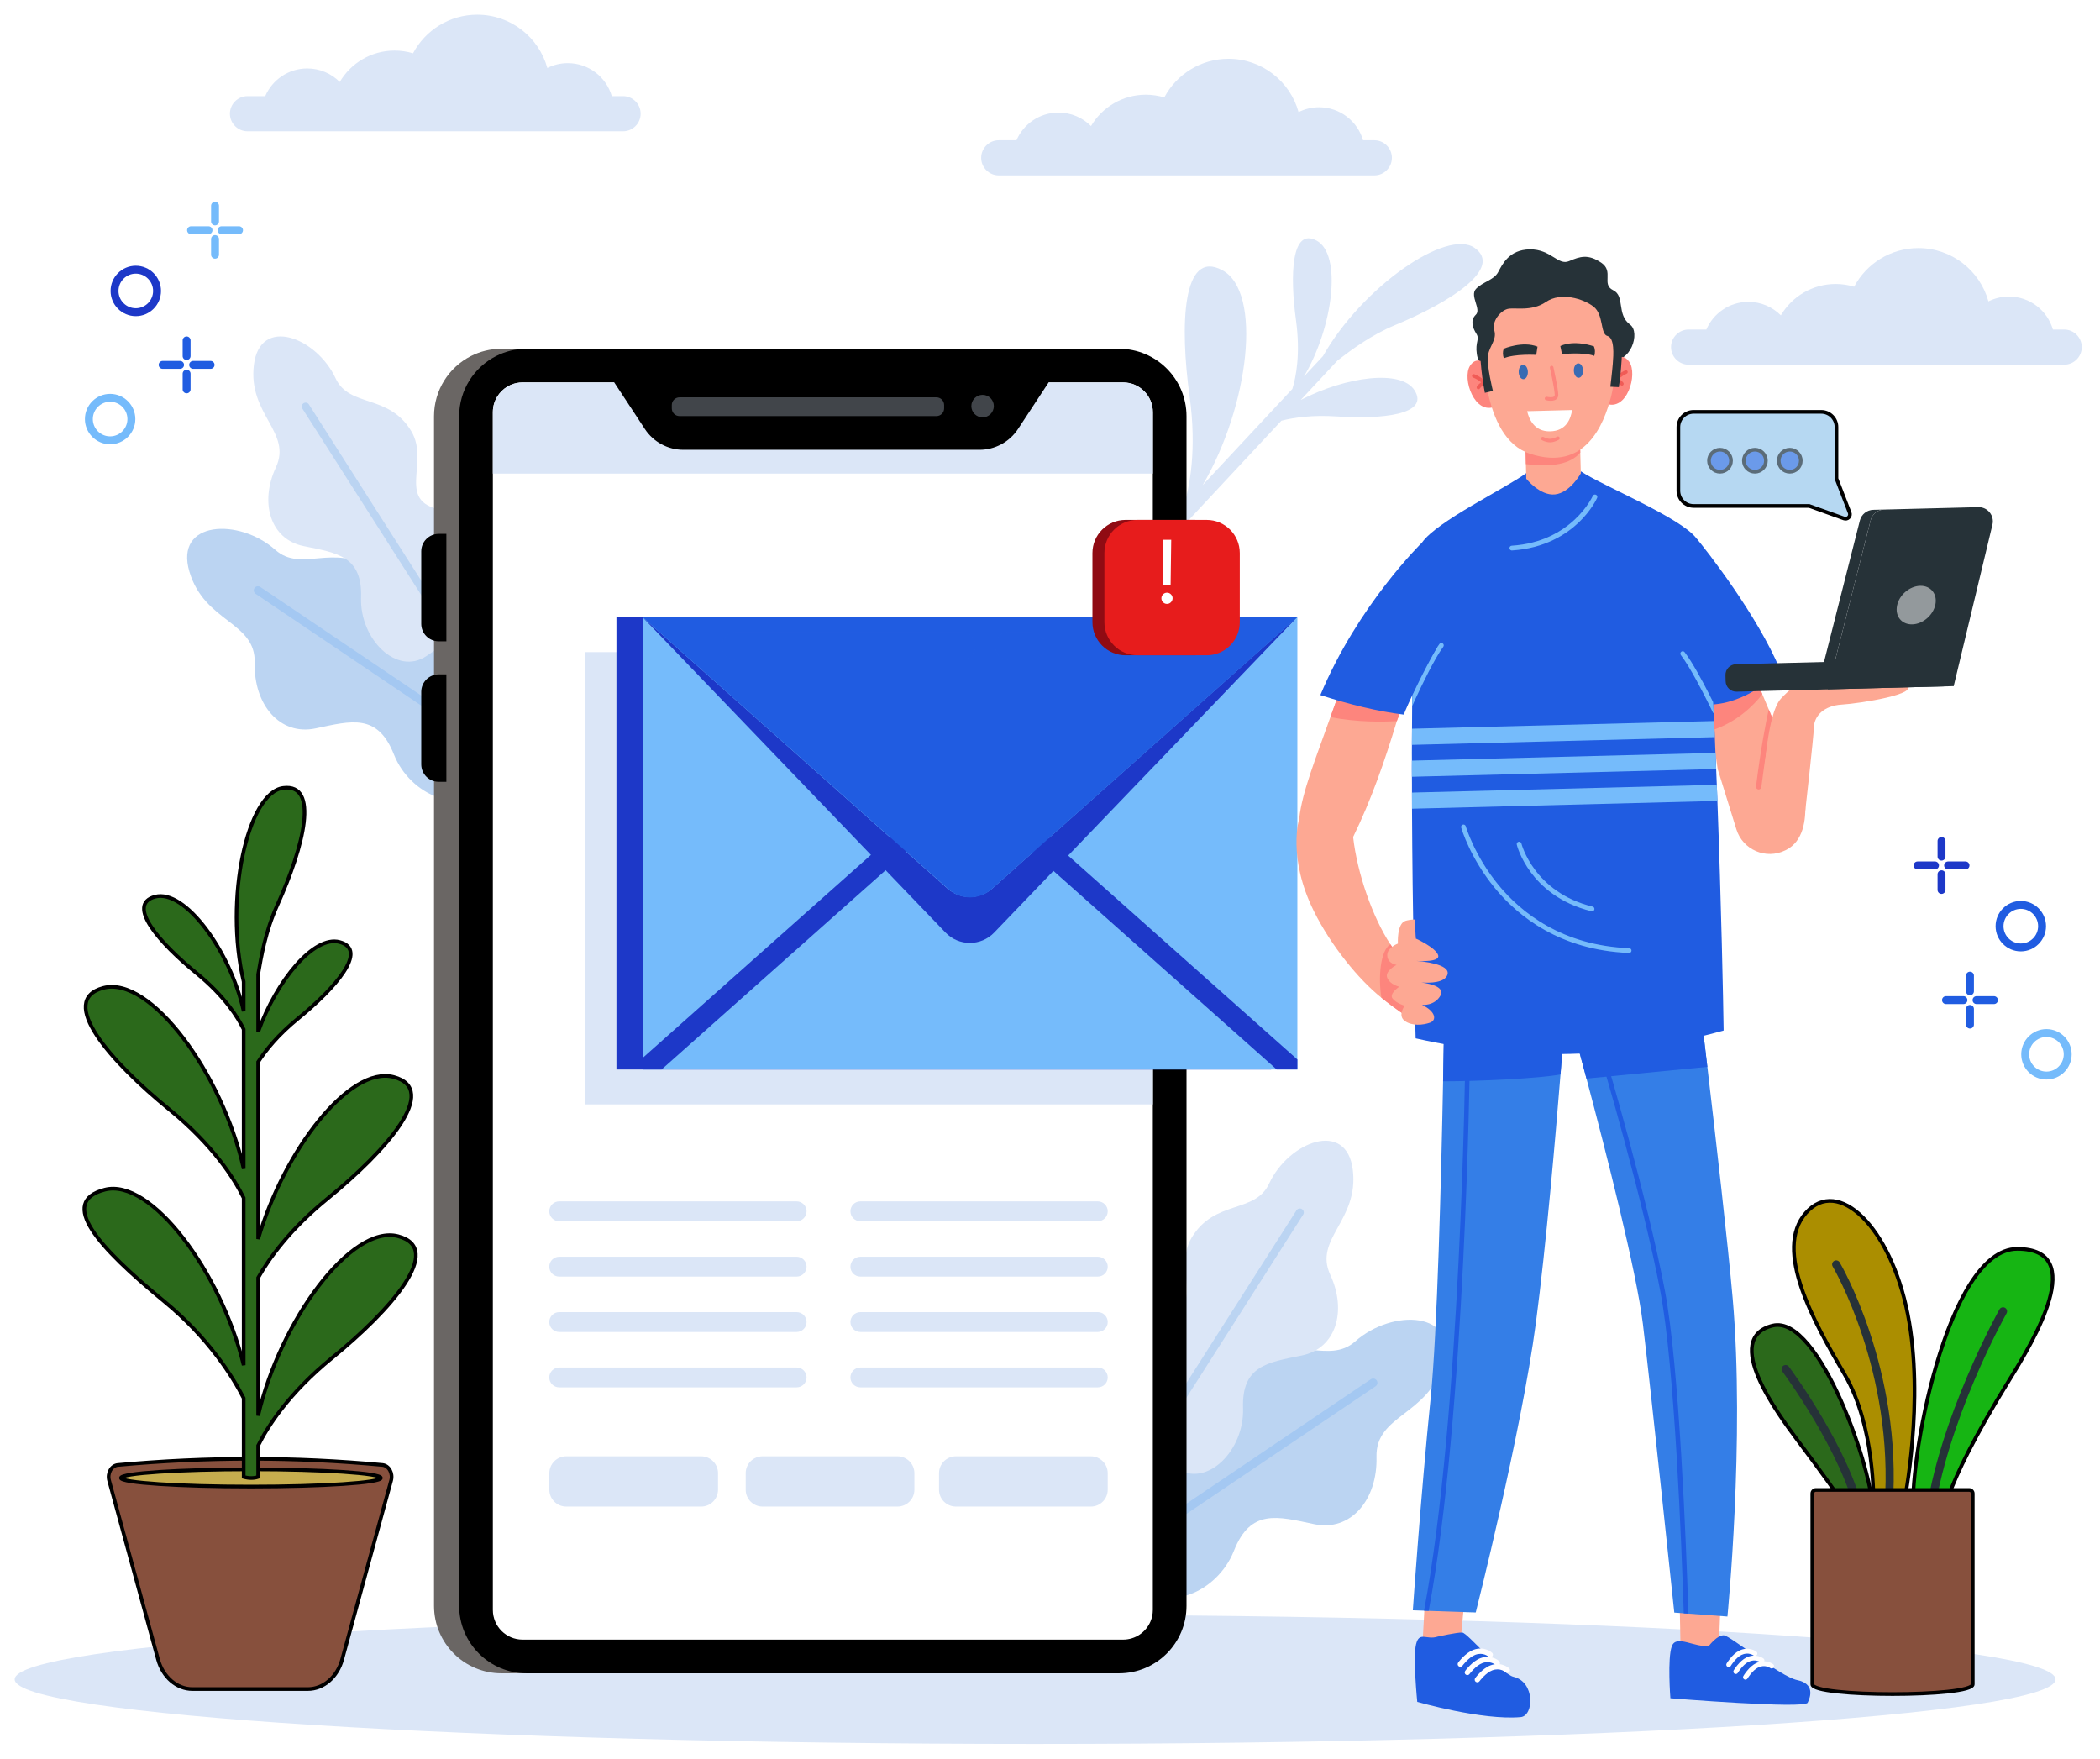 <svg width="572" height="479" viewBox="0 0 572 479" fill="none" xmlns="http://www.w3.org/2000/svg">
<g filter="url(#filter0_d_216_27)">
<path d="M281.944 471C435.448 471 559.888 463.127 559.888 453.414C559.888 443.702 435.448 435.829 281.944 435.829C128.44 435.829 4 443.702 4 453.414C4 463.127 128.44 471 281.944 471Z" fill="#DBE6F7"/>
<path d="M174.499 26.971C174.499 28.285 173.964 29.482 173.092 30.349C172.23 31.221 171.033 31.757 169.719 31.757H67.408C64.78 31.757 62.627 29.604 62.627 26.971C62.627 25.657 63.162 24.46 64.035 23.593C64.896 22.72 66.094 22.185 67.408 22.185H72.243C74.153 17.747 78.563 14.645 83.697 14.645C87.153 14.645 90.278 16.052 92.541 18.321C95.555 13.209 101.114 9.776 107.479 9.776C109.229 9.776 110.912 10.041 112.502 10.521C115.831 4.261 122.411 0 129.996 0C139.105 0 146.767 6.149 149.08 14.518C150.758 13.679 152.651 13.199 154.661 13.199C160.342 13.199 165.133 16.991 166.64 22.186H169.72C172.346 22.185 174.499 24.338 174.499 26.971Z" fill="#DBE6F7"/>
<path d="M567.032 90.547C567.032 91.861 566.497 93.058 565.623 93.925C564.762 94.796 563.564 95.333 562.25 95.333H459.939C457.311 95.333 455.158 93.18 455.158 90.547C455.158 89.233 455.693 88.035 456.566 87.169C457.427 86.297 458.625 85.76 459.939 85.76H464.775C466.684 81.322 471.095 78.219 476.229 78.219C479.685 78.219 482.809 79.626 485.072 81.895C488.086 76.784 493.645 73.35 500.01 73.35C501.76 73.35 503.443 73.615 505.034 74.095C508.363 67.836 514.943 63.573 522.528 63.573C531.637 63.573 539.298 69.722 541.611 78.091C543.289 77.252 545.182 76.772 547.192 76.772C552.873 76.772 557.664 80.565 559.172 85.759H562.252C564.879 85.76 567.032 87.914 567.032 90.547Z" fill="#DBE6F7"/>
<path d="M379.125 38.988C379.125 40.302 378.59 41.5 377.717 42.366C376.855 43.239 375.658 43.774 374.344 43.774H272.033C269.405 43.774 267.253 41.621 267.253 38.988C267.253 37.674 267.788 36.477 268.661 35.61C269.522 34.737 270.72 34.202 272.034 34.202H276.87C278.78 29.764 283.191 26.661 288.325 26.661C291.781 26.661 294.905 28.068 297.168 30.336C300.182 25.225 305.741 21.791 312.106 21.791C313.856 21.791 315.539 22.057 317.13 22.537C320.459 16.277 327.039 12.014 334.624 12.014C343.733 12.014 351.394 18.165 353.707 26.532C355.385 25.693 357.278 25.213 359.288 25.213C364.969 25.213 369.76 29.006 371.267 34.2H374.348C376.972 34.202 379.125 36.355 379.125 38.988Z" fill="#DBE6F7"/>
<path d="M51.595 151.717C55.744 165.665 69.674 165.23 69.378 176.553C69.082 187.874 76.197 196.471 85.975 194.397C95.757 192.32 102.839 190.246 107.302 201.509C111.761 212.773 125.989 218.403 131.62 209.51C133.023 207.298 134.538 204.9 136.019 202.546C136.424 201.903 136.828 201.263 137.225 200.633C137.318 200.487 137.411 200.341 137.501 200.195C143.463 190.73 141.495 178.186 132.705 171.267C129.146 168.467 124.89 166.893 120.063 168.314C104.947 172.758 110.393 157.556 101.388 151.124C91.015 143.712 82.117 152.101 75.011 145.787C65.124 137.008 47.447 137.769 51.595 151.717Z" fill="#BBD4F2"/>
<path d="M69.627 157.747L136.017 202.547C136.422 201.904 136.826 201.264 137.223 200.634L70.894 155.874C70.376 155.524 69.673 155.66 69.325 156.178C68.974 156.694 69.11 157.397 69.627 157.747Z" fill="#A4C8F2"/>
<path d="M380.023 84.531C395.654 78.018 409.255 68.971 401.709 63.551C394.157 58.124 371.047 74.135 360.352 92.998L355.179 98.544C363.214 84.934 365.565 65.27 358.615 61.537C351.708 57.826 351.331 71.056 353.002 83.199C354.274 92.441 352.988 98.784 352.017 101.934L327.586 128.13C340.247 106.541 343.928 75.501 332.93 69.593C321.971 63.705 321.373 84.699 324.023 103.964C326.027 118.524 324.031 128.553 322.495 133.588L317.623 138.812C318.396 139.798 319.174 140.78 319.96 141.758L349.025 110.592C352.503 109.711 357.529 108.988 364.077 109.428C376.306 110.249 389.477 108.951 385.295 102.32C381.666 96.565 366.701 98.535 354.302 104.934L364.353 94.156C368.032 91.353 373.276 87.341 380.023 84.531Z" fill="#DBE6F7"/>
<path d="M69.155 95.417C67.521 108.905 79.613 113.713 75.148 123.3C70.685 132.885 73.581 142.893 82.727 144.752C91.876 146.612 98.713 147.468 98.346 158.773C97.976 170.078 108.066 180.19 116.195 174.668C118.22 173.295 120.409 171.804 122.553 170.34C123.138 169.939 123.722 169.542 124.297 169.149C124.431 169.059 124.564 168.968 124.696 168.878C133.321 162.989 136.3 151.515 131.345 142.32C129.339 138.599 126.279 135.667 121.617 135.09C107.019 133.276 117.337 122.28 112.017 113.424C105.89 103.221 95.151 107.095 91.413 99.045C86.211 87.851 70.788 81.929 69.155 95.417Z" fill="#DBE6F7"/>
<path d="M82.358 107.287L122.554 170.341C123.139 169.941 123.723 169.544 124.298 169.151L84.139 106.154C83.826 105.663 83.173 105.517 82.682 105.831C82.189 106.143 82.045 106.796 82.358 107.287Z" fill="#BBD4F2"/>
<path d="M393.147 367.418C388.897 381.705 374.628 381.26 374.932 392.86C375.236 404.456 367.947 413.262 357.93 411.136C347.911 409.01 340.656 406.884 336.085 418.421C331.516 429.958 316.944 435.726 311.175 426.617C309.737 424.351 308.187 421.893 306.668 419.484C306.253 418.826 305.84 418.17 305.433 417.524C305.338 417.375 305.242 417.225 305.15 417.077C299.044 407.382 301.06 394.532 310.063 387.445C313.709 384.578 318.068 382.965 323.012 384.421C338.497 388.974 332.917 373.4 342.141 366.812C352.765 359.221 361.879 367.813 369.16 361.345C379.288 352.351 397.397 353.129 393.147 367.418Z" fill="#BBD4F2"/>
<path d="M374.676 373.593L306.67 419.483C306.256 418.824 305.843 418.169 305.436 417.523L373.378 371.675C373.908 371.317 374.628 371.456 374.986 371.987C375.344 372.515 375.206 373.236 374.676 373.593Z" fill="#A4C8F2"/>
<path d="M368.482 314.663C370.155 328.479 357.77 333.403 362.343 343.224C366.916 353.043 363.948 363.293 354.58 365.198C345.208 367.102 338.205 367.98 338.58 379.56C338.959 391.14 328.622 401.497 320.296 395.842C318.222 394.436 315.98 392.909 313.784 391.409C313.185 390.999 312.586 390.591 311.998 390.189C311.861 390.096 311.724 390.004 311.588 389.911C302.753 383.879 299.702 372.126 304.777 362.708C306.832 358.897 309.966 355.893 314.741 355.301C329.694 353.443 319.124 342.181 324.575 333.109C330.851 322.657 341.85 326.626 345.681 318.381C351.012 306.913 366.809 300.847 368.482 314.663Z" fill="#DBE6F7"/>
<path d="M354.961 326.822L313.787 391.41C313.188 391 312.589 390.592 312.001 390.19L353.137 325.661C353.457 325.157 354.127 325.009 354.629 325.329C355.133 325.65 355.283 326.318 354.961 326.822Z" fill="#BBD4F2"/>
<path d="M557.414 276.296C561.201 276.296 564.281 279.376 564.281 283.162C564.281 286.948 561.201 290.028 557.414 290.028C553.628 290.028 550.548 286.948 550.548 283.162C550.548 279.376 553.628 276.296 557.414 276.296ZM557.414 278.449C554.816 278.449 552.702 280.563 552.702 283.161C552.702 285.759 554.816 287.873 557.414 287.873C560.013 287.873 562.126 285.759 562.126 283.161C562.128 280.563 560.013 278.449 557.414 278.449Z" fill="#75BBFB"/>
<path d="M550.431 241.396C554.217 241.396 557.297 244.476 557.297 248.262C557.297 252.048 554.217 255.128 550.431 255.128C546.645 255.128 543.564 252.048 543.564 248.262C543.563 244.477 546.645 241.396 550.431 241.396ZM550.431 243.55C547.832 243.55 545.719 245.664 545.719 248.262C545.719 250.86 547.833 252.974 550.431 252.974C553.03 252.974 555.143 250.86 555.143 248.262C555.143 245.664 553.029 243.55 550.431 243.55Z" fill="#205CE1"/>
<path d="M529.544 231.726C529.544 232.321 530.026 232.803 530.621 232.803H535.37C535.966 232.803 536.447 232.321 536.447 231.726C536.447 231.132 535.964 230.65 535.37 230.65H530.621C530.025 230.649 529.544 231.131 529.544 231.726Z" fill="#1D38C8"/>
<path d="M521.232 231.726C521.232 232.321 521.715 232.803 522.309 232.803H527.059C527.654 232.803 528.135 232.321 528.135 231.726C528.135 231.132 527.653 230.65 527.059 230.65H522.309C521.715 230.649 521.232 231.131 521.232 231.726Z" fill="#1D38C8"/>
<path d="M527.757 225.058V229.326C527.757 229.921 528.239 230.404 528.835 230.404C529.43 230.404 529.911 229.921 529.911 229.326V225.058C529.911 224.464 529.429 223.982 528.835 223.982C528.239 223.982 527.757 224.464 527.757 225.058Z" fill="#1D38C8"/>
<path d="M527.757 234.127V238.394C527.757 238.989 528.239 239.471 528.835 239.471C529.43 239.471 529.911 238.989 529.911 238.394V234.127C529.911 233.532 529.429 233.05 528.835 233.05C528.239 233.049 527.757 233.532 527.757 234.127Z" fill="#1D38C8"/>
<path d="M537.291 268.402C537.291 268.996 537.773 269.478 538.368 269.478H543.117C543.713 269.478 544.194 268.996 544.194 268.402C544.194 267.806 543.712 267.324 543.117 267.324H538.368C537.773 267.324 537.291 267.806 537.291 268.402Z" fill="#205CE1"/>
<path d="M528.978 268.402C528.978 268.996 529.46 269.478 530.055 269.478H534.805C535.401 269.478 535.883 268.996 535.883 268.402C535.883 267.806 535.401 267.324 534.805 267.324H530.055C529.46 267.324 528.978 267.806 528.978 268.402Z" fill="#205CE1"/>
<path d="M535.506 261.734V266.001C535.506 266.595 535.988 267.077 536.582 267.077C537.178 267.077 537.659 266.595 537.659 266.001V261.734C537.659 261.139 537.177 260.657 536.582 260.657C535.988 260.657 535.506 261.139 535.506 261.734Z" fill="#205CE1"/>
<path d="M535.506 270.801V275.068C535.506 275.662 535.988 276.145 536.582 276.145C537.178 276.145 537.659 275.662 537.659 275.068V270.801C537.659 270.207 537.177 269.724 536.582 269.724C535.988 269.724 535.506 270.207 535.506 270.801Z" fill="#205CE1"/>
<path d="M36.864 110.146C36.864 113.932 33.784 117.013 29.997 117.013C26.211 117.013 23.131 113.932 23.131 110.146C23.131 106.36 26.211 103.28 29.997 103.28C33.784 103.28 36.864 106.36 36.864 110.146ZM25.285 110.146C25.285 112.744 27.399 114.858 29.997 114.858C32.596 114.858 34.709 112.744 34.709 110.146C34.709 107.548 32.595 105.434 29.997 105.434C27.399 105.434 25.285 107.547 25.285 110.146Z" fill="#75BBFB"/>
<path d="M43.855 75.247C43.855 79.033 40.775 82.114 36.989 82.114C33.202 82.114 30.122 79.033 30.122 75.247C30.122 71.461 33.202 68.381 36.989 68.381C40.775 68.381 43.855 71.461 43.855 75.247ZM32.276 75.247C32.276 77.845 34.391 79.959 36.989 79.959C39.588 79.959 41.701 77.845 41.701 75.247C41.701 72.649 39.586 70.535 36.989 70.535C34.391 70.534 32.276 72.648 32.276 75.247Z" fill="#1D38C8"/>
<path d="M57.871 58.711C57.871 59.305 57.388 59.787 56.794 59.787H52.044C51.45 59.787 50.968 59.305 50.968 58.711C50.968 58.115 51.45 57.634 52.044 57.634H56.794C57.388 57.634 57.871 58.116 57.871 58.711Z" fill="#75BBFB"/>
<path d="M66.184 58.711C66.184 59.305 65.702 59.787 65.108 59.787H60.358C59.762 59.787 59.281 59.305 59.281 58.711C59.281 58.115 59.764 57.634 60.358 57.634H65.108C65.702 57.634 66.184 58.116 66.184 58.711Z" fill="#75BBFB"/>
<path d="M59.65 52.044V56.311C59.65 56.907 59.168 57.389 58.574 57.389C57.978 57.389 57.497 56.907 57.497 56.311V52.044C57.497 51.45 57.98 50.967 58.574 50.967C59.168 50.966 59.65 51.448 59.65 52.044Z" fill="#75BBFB"/>
<path d="M59.65 61.111V65.379C59.65 65.973 59.168 66.455 58.574 66.455C57.978 66.455 57.497 65.973 57.497 65.379V61.111C57.497 60.516 57.98 60.035 58.574 60.035C59.168 60.035 59.65 60.516 59.65 61.111Z" fill="#75BBFB"/>
<path d="M50.126 95.386C50.126 95.98 49.643 96.462 49.049 96.462H44.299C43.704 96.462 43.223 95.98 43.223 95.386C43.223 94.79 43.705 94.309 44.299 94.309H49.049C49.643 94.308 50.126 94.79 50.126 95.386Z" fill="#205CE1"/>
<path d="M58.438 95.386C58.438 95.98 57.955 96.462 57.36 96.462H52.61C52.015 96.462 51.532 95.98 51.532 95.386C51.532 94.79 52.015 94.309 52.61 94.309H57.36C57.955 94.308 58.438 94.79 58.438 95.386Z" fill="#205CE1"/>
<path d="M51.905 88.718V92.985C51.905 93.579 51.423 94.062 50.828 94.062C50.233 94.062 49.752 93.579 49.752 92.985V88.718C49.752 88.124 50.234 87.641 50.828 87.641C51.423 87.641 51.905 88.124 51.905 88.718Z" fill="#205CE1"/>
<path d="M51.905 97.786V102.054C51.905 102.648 51.423 103.13 50.828 103.13C50.233 103.13 49.752 102.648 49.752 102.054V97.786C49.752 97.192 50.234 96.71 50.828 96.71C51.423 96.709 51.905 97.191 51.905 97.786Z" fill="#205CE1"/>
<path d="M457.158 112.329V129.661C457.158 131.953 459.017 133.811 461.307 133.811H492.778L502.279 137.22C503.255 137.571 504.188 136.611 503.814 135.646L500.22 126.365V112.329C500.22 110.038 498.361 108.18 496.068 108.18H461.307C459.016 108.18 457.158 110.038 457.158 112.329Z" fill="#B6D8F2" stroke="black"/>
<g opacity="0.5">
<path d="M484.499 121.489C484.499 123.147 485.843 124.491 487.501 124.491C489.16 124.491 490.504 123.147 490.504 121.489C490.504 119.83 489.16 118.486 487.501 118.486C485.843 118.487 484.499 119.83 484.499 121.489Z" fill="#205CE1" stroke="black"/>
<path d="M474.997 121.489C474.997 123.147 476.341 124.491 477.999 124.491C479.658 124.491 481.002 123.147 481.002 121.489C481.002 119.83 479.658 118.486 477.999 118.486C476.341 118.487 474.997 119.83 474.997 121.489Z" fill="#205CE1" stroke="black"/>
<path d="M465.494 121.489C465.494 123.147 466.838 124.491 468.497 124.491C470.155 124.491 471.499 123.147 471.499 121.489C471.499 119.83 470.155 118.486 468.497 118.486C466.838 118.486 465.494 119.83 465.494 121.489Z" fill="#205CE1" stroke="black"/>
</g>
<path d="M118.217 109.382V433.379C118.217 443.536 126.448 451.766 136.604 451.766H297.947C303.05 451.766 307.663 449.69 310.997 446.337C314.296 443.01 316.334 438.434 316.334 433.379V109.382C316.334 99.226 308.104 90.995 297.947 90.995H136.604C133.602 90.995 130.768 91.714 128.264 92.991C122.298 96.03 118.217 102.228 118.217 109.382Z" fill="#6A6664"/>
<path d="M125.066 109.382V433.379C125.066 443.536 133.297 451.766 143.454 451.766H304.797C309.9 451.766 314.512 449.69 317.845 446.337C321.144 443.01 323.184 438.434 323.184 433.379V109.382C323.184 99.226 314.953 90.995 304.797 90.995H143.454C140.451 90.995 137.617 91.714 135.114 92.991C129.148 96.03 125.066 102.228 125.066 109.382Z" fill="black"/>
<path d="M121.583 170.679H119.495C116.869 170.679 114.741 168.551 114.741 165.926V146.172C114.741 143.546 116.869 141.418 119.495 141.418H121.583V170.679Z" fill="black"/>
<path d="M121.583 208.948H119.495C116.869 208.948 114.741 206.819 114.741 204.194V184.44C114.741 181.815 116.869 179.687 119.495 179.687H121.583V208.948Z" fill="black"/>
<path d="M323.189 170.679H324.825C326.883 170.679 328.55 169.011 328.55 166.955V145.143C328.55 143.087 326.883 141.418 324.825 141.418H323.189V170.679Z" fill="#205CE1"/>
<path d="M314.009 108.268V434.488C314.009 435.613 313.78 436.683 313.366 437.656C312.128 440.562 309.258 442.587 305.91 442.587H142.341C137.873 442.587 134.242 438.969 134.242 434.487V108.268C134.242 107.816 134.276 107.37 134.351 106.937C134.807 104.182 136.663 101.893 139.159 100.813C139.68 100.593 140.223 100.423 140.79 100.316C141.29 100.216 141.811 100.166 142.341 100.166H305.91C310.382 100.166 314.009 103.796 314.009 108.268Z" fill="white"/>
<path d="M314.012 108.268V124.995H134.245V108.268C134.245 107.816 134.279 107.37 134.354 106.937C134.81 104.182 136.666 101.893 139.162 100.813C139.683 100.593 140.226 100.423 140.792 100.316C141.292 100.216 141.814 100.166 142.344 100.166H305.913C310.385 100.166 314.012 103.796 314.012 108.268Z" fill="#DBE6F7"/>
<path d="M285.629 100.157L277.288 112.848C274.962 116.388 271.01 118.521 266.772 118.521H186.16C181.923 118.521 177.971 116.39 175.644 112.848L167.303 100.157C167.303 98.841 168.378 97.764 169.697 97.764H283.236C284.551 97.764 285.629 98.843 285.629 100.157Z" fill="black"/>
<path opacity="0.3" d="M255.067 109.332H185.082C183.93 109.332 182.986 108.389 182.986 107.237V106.324C182.986 105.172 183.93 104.228 185.082 104.228H255.067C256.219 104.228 257.162 105.172 257.162 106.324V107.237C257.163 108.39 256.22 109.332 255.067 109.332Z" fill="#DBE6F7"/>
<path opacity="0.3" d="M270.702 106.611C270.702 108.302 269.332 109.674 267.64 109.674C265.948 109.674 264.577 108.303 264.577 106.611C264.577 104.92 265.948 103.549 267.64 103.549C269.332 103.549 270.702 104.919 270.702 106.611Z" fill="#DBE6F7"/>
<path d="M149.611 325.921C149.611 327.416 150.822 328.627 152.317 328.627H216.988C218.482 328.627 219.694 327.416 219.694 325.921C219.694 324.427 218.483 323.215 216.988 323.215H152.317C150.822 323.216 149.611 324.427 149.611 325.921Z" fill="#DBE6F7"/>
<path d="M231.641 325.921C231.641 327.416 232.852 328.627 234.347 328.627H299.019C300.513 328.627 301.725 327.416 301.725 325.921C301.725 324.427 300.514 323.215 299.019 323.215H234.347C232.852 323.216 231.641 324.427 231.641 325.921Z" fill="#DBE6F7"/>
<path d="M149.611 341.006C149.611 342.501 150.822 343.712 152.317 343.712H216.988C218.482 343.712 219.694 342.501 219.694 341.006C219.694 339.512 218.483 338.3 216.988 338.3H152.317C150.822 338.301 149.611 339.512 149.611 341.006Z" fill="#DBE6F7"/>
<path d="M231.641 341.006C231.641 342.501 232.852 343.712 234.347 343.712H299.019C300.513 343.712 301.725 342.501 301.725 341.006C301.725 339.512 300.514 338.3 299.019 338.3H234.347C232.852 338.301 231.641 339.512 231.641 341.006Z" fill="#DBE6F7"/>
<path d="M149.611 356.09C149.611 357.584 150.822 358.796 152.317 358.796H216.988C218.482 358.796 219.694 357.585 219.694 356.09C219.694 354.597 218.483 353.385 216.988 353.385H152.317C150.822 353.386 149.611 354.597 149.611 356.09Z" fill="#DBE6F7"/>
<path d="M231.641 356.09C231.641 357.584 232.852 358.796 234.347 358.796H299.019C300.513 358.796 301.725 357.585 301.725 356.09C301.725 354.597 300.514 353.385 299.019 353.385H234.347C232.852 353.386 231.641 354.597 231.641 356.09Z" fill="#DBE6F7"/>
<path d="M149.611 371.175C149.611 372.669 150.822 373.881 152.317 373.881H216.988C218.482 373.881 219.694 372.67 219.694 371.175C219.694 369.681 218.483 368.469 216.988 368.469H152.317C150.822 368.469 149.611 369.681 149.611 371.175Z" fill="#DBE6F7"/>
<path d="M231.641 371.175C231.641 372.669 232.852 373.881 234.347 373.881H299.019C300.513 373.881 301.725 372.67 301.725 371.175C301.725 369.681 300.514 368.469 299.019 368.469H234.347C232.852 368.469 231.641 369.681 231.641 371.175Z" fill="#DBE6F7"/>
<path d="M190.985 406.348H154.229C151.69 406.348 149.634 404.29 149.634 401.753V397.259C149.634 394.72 151.691 392.663 154.229 392.663H190.983C193.522 392.663 195.58 394.72 195.58 397.259V401.753C195.58 404.29 193.522 406.348 190.985 406.348Z" fill="#DBE6F7"/>
<path d="M244.466 406.348H207.712C205.173 406.348 203.115 404.29 203.115 401.753V397.259C203.115 394.72 205.173 392.663 207.712 392.663H244.466C247.005 392.663 249.061 394.72 249.061 397.259V401.753C249.063 404.29 247.005 406.348 244.466 406.348Z" fill="#DBE6F7"/>
<path d="M297.123 406.348H260.368C257.83 406.348 255.772 404.29 255.772 401.753V397.259C255.772 394.72 257.83 392.663 260.368 392.663H297.123C299.661 392.663 301.719 394.72 301.719 397.259V401.753C301.719 404.29 299.661 406.348 297.123 406.348Z" fill="#DBE6F7"/>
<path d="M314.008 173.629V296.815H159.28V173.629H166.395L166.33 173.56L166.408 173.629H314.008Z" fill="#DBE6F7"/>
<path d="M346.24 164.111H167.906V287.298H346.24V164.111Z" fill="#1D38C8"/>
<path d="M353.378 164.111H175.045V287.298H353.378V164.111Z" fill="#75BBFB"/>
<path d="M174.957 164.04L257.532 249.994C261.153 253.764 267.185 253.764 270.806 249.994L353.381 164.04L270.289 237.995C266.8 241.099 261.539 241.099 258.051 237.995L174.957 164.04Z" fill="#1D38C8"/>
<path d="M247.03 227.862L180.209 287.298H175.044V284.157L243.189 223.546L247.03 227.862Z" fill="#1D38C8"/>
<path d="M353.38 284.574V287.298H347.748L280.926 227.862L284.767 223.546L353.38 284.574Z" fill="#1D38C8"/>
<path d="M175.04 164.109L258.33 238.185C261.681 241.166 266.734 241.166 270.085 238.185L353.375 164.109H175.04Z" fill="#205CE1"/>
<g opacity="0.5">
<path d="M262.053 175.643H200.327C198.273 175.643 196.608 173.978 196.608 171.924C196.608 169.87 198.273 168.206 200.327 168.206H262.053C264.107 168.206 265.772 169.87 265.772 171.924C265.772 173.978 264.107 175.643 262.053 175.643Z" fill="#205CE1"/>
</g>
<g opacity="0.5">
<path d="M280.94 175.643H274.693C272.639 175.643 270.975 173.978 270.975 171.924C270.975 169.87 272.639 168.206 274.693 168.206H280.94C282.994 168.206 284.659 169.87 284.659 171.924C284.659 173.978 282.994 175.643 280.94 175.643Z" fill="#205CE1"/>
</g>
<path d="M325.402 174.486H306.586C301.599 174.486 297.557 170.443 297.557 165.456V146.64C297.557 141.654 301.599 137.612 306.585 137.612H325.402C330.389 137.612 334.43 141.654 334.43 146.64V165.456C334.43 170.444 330.388 174.486 325.402 174.486Z" fill="#900B13"/>
<path d="M328.663 174.486H309.847C304.86 174.486 300.817 170.443 300.817 165.456V146.64C300.817 141.655 304.86 137.612 309.846 137.612H328.661C333.649 137.612 337.691 141.655 337.691 146.64V165.456C337.691 170.444 333.649 174.486 328.663 174.486Z" fill="#E71C1C"/>
<path d="M319.02 143.023L318.85 155.478H316.887L316.718 143.023H319.02ZM317.869 160.488C317.451 160.488 317.093 160.338 316.794 160.039C316.495 159.74 316.346 159.382 316.346 158.965C316.346 158.547 316.495 158.189 316.794 157.89C317.093 157.591 317.451 157.441 317.869 157.441C318.286 157.441 318.644 157.591 318.943 157.89C319.242 158.189 319.392 158.547 319.392 158.965C319.392 159.241 319.321 159.495 319.18 159.726C319.045 159.957 318.862 160.144 318.63 160.285C318.405 160.42 318.151 160.488 317.869 160.488Z" fill="white"/>
<path d="M388.176 430.884L387.473 443.561L397.757 443.785L399.015 430.468L388.176 430.884Z" fill="#FDA893"/>
<path d="M391.551 441.779C391.551 441.779 396.846 440.58 398.294 440.662C399.742 440.747 409.04 451.971 412.284 452.735C418.169 454.119 417.826 463.376 414.2 463.699C403.714 464.632 386.032 459.547 386.032 459.547C386.032 459.547 384.837 447.607 385.694 443.906C386.548 440.208 388.593 442.765 391.551 441.779Z" fill="#205CE1"/>
<path d="M399.805 452.247C399.617 452.281 399.417 452.241 399.25 452.12C398.927 451.885 398.857 451.433 399.092 451.11C399.17 451.002 401.043 448.456 403.271 447.629C406.236 446.526 408.247 448.358 408.331 448.436C408.624 448.707 408.639 449.166 408.366 449.458C408.095 449.75 407.637 449.766 407.344 449.494C407.29 449.445 405.886 448.203 403.774 448.985C401.959 449.658 400.278 451.938 400.261 451.962C400.147 452.118 399.981 452.215 399.805 452.247Z" fill="#FEFDFF"/>
<path d="M397.891 449.984C397.704 450.017 397.503 449.977 397.336 449.857C397.013 449.622 396.941 449.17 397.177 448.847C397.255 448.739 399.128 446.192 401.357 445.366C404.324 444.263 406.333 446.093 406.417 446.173C406.71 446.445 406.725 446.903 406.452 447.195C406.181 447.487 405.722 447.504 405.429 447.23C405.374 447.181 403.97 445.94 401.859 446.721C400.035 447.398 398.363 449.675 398.347 449.698C398.233 449.854 398.067 449.951 397.891 449.984Z" fill="#FEFDFF"/>
<path d="M402.526 454.214C402.338 454.248 402.138 454.209 401.97 454.088C401.648 453.853 401.576 453.4 401.812 453.076C401.89 452.968 403.763 450.422 405.992 449.595C408.959 448.491 410.967 450.324 411.052 450.402C411.344 450.674 411.359 451.132 411.087 451.424C410.815 451.717 410.357 451.733 410.064 451.46C410.009 451.411 408.604 450.169 406.494 450.951C404.67 451.628 402.998 453.904 402.982 453.927C402.867 454.085 402.703 454.183 402.526 454.214Z" fill="#FEFDFF"/>
<path d="M425.994 276.411C425.994 276.411 425.781 279.388 425.391 284.325C425.291 285.632 425.178 287.076 425.052 288.647C423.721 305.216 421.145 335.177 418.331 356.432C414.387 386.229 401.963 435.197 401.963 435.197L389.137 434.757L387.868 434.707L384.828 434.606C384.828 434.606 386.964 403.628 389.69 376.732C391.486 358.995 392.554 317.025 393.069 290.518C393.333 276.851 393.458 267.291 393.458 267.291L425.994 276.411Z" fill="#347EE7"/>
<path d="M425.996 276.411C425.996 276.411 425.782 279.388 425.393 284.325C425.292 285.632 425.179 287.076 425.054 288.647C419.137 289.752 402.869 290.518 393.07 290.518C393.334 276.851 393.46 267.291 393.46 267.291L425.996 276.411Z" fill="#205CE1"/>
<path d="M400.376 284.109C400.364 285.127 399.183 381.692 389.146 434.754L387.877 434.704C397.927 381.805 399.108 285.102 399.12 284.097L400.376 284.109Z" fill="#205CE1"/>
<path d="M468.611 433.319L468.19 444.754L457.736 444.201L457.5 432.057L468.611 433.319Z" fill="#FDA893"/>
<path d="M465.522 444.229C465.522 444.229 467.8 441.262 469.572 441.416C471.344 441.571 484.868 452.653 489.542 453.62C494.218 454.588 493.256 458.027 492.37 459.778C491.484 461.53 454.981 458.561 454.981 458.561C454.981 458.561 454.138 447.67 455.382 444.361C456.626 441.051 461.844 444.963 465.522 444.229Z" fill="#205CE1"/>
<path d="M472.971 451.933C472.804 451.98 472.62 451.962 472.459 451.867C472.146 451.682 472.043 451.28 472.227 450.967C472.288 450.863 473.757 448.397 475.699 447.455C478.281 446.197 480.259 447.677 480.342 447.74C480.629 447.96 480.685 448.373 480.464 448.661C480.244 448.949 479.832 449.004 479.543 448.783C479.489 448.743 478.112 447.745 476.272 448.637C474.69 449.405 473.371 451.613 473.358 451.636C473.269 451.786 473.129 451.888 472.971 451.933Z" fill="#FEFDFF"/>
<path d="M471.044 450.055C470.878 450.102 470.693 450.084 470.532 449.99C470.219 449.805 470.115 449.403 470.299 449.09C470.361 448.986 471.829 446.52 473.77 445.578C476.356 444.321 478.332 445.799 478.414 445.863C478.702 446.083 478.757 446.496 478.536 446.784C478.316 447.072 477.903 447.127 477.616 446.906C477.561 446.866 476.183 445.867 474.344 446.76C472.755 447.532 471.444 449.736 471.431 449.759C471.342 449.908 471.201 450.01 471.044 450.055Z" fill="#FEFDFF"/>
<path d="M475.603 453.473C475.436 453.521 475.251 453.502 475.09 453.408C474.778 453.223 474.673 452.821 474.858 452.509C474.919 452.404 476.388 449.938 478.33 448.996C480.915 447.739 482.891 449.217 482.974 449.281C483.262 449.501 483.316 449.915 483.096 450.202C482.876 450.49 482.463 450.545 482.175 450.324C482.121 450.284 480.742 449.286 478.904 450.178C477.315 450.95 476.004 453.154 475.991 453.177C475.901 453.327 475.76 453.43 475.603 453.473Z" fill="#FEFDFF"/>
<path d="M470.517 436.302L459.891 435.512L458.625 435.424L456.043 435.231C456.043 435.231 449.516 373.103 447.486 356.554C445.721 342.177 437.48 309.874 432.129 289.775C430.613 284.069 429.327 279.347 428.481 276.296C427.835 273.896 427.453 272.532 427.453 272.532L462.978 269.093C462.978 269.093 463.077 269.873 463.24 271.277C463.586 274.151 464.25 279.659 465.053 286.58C467.271 305.421 470.646 334.741 471.953 349.666C475.306 388.1 470.517 436.302 470.517 436.302Z" fill="#347EE7"/>
<path d="M465.053 286.582L432.129 289.775C430.612 284.069 429.327 279.347 428.48 276.296L463.24 271.278C463.585 274.153 464.25 279.66 465.053 286.582Z" fill="#205CE1"/>
<path d="M459.89 435.511L458.624 435.423C458.007 416.212 456.121 368.229 452.272 347.889C447.434 322.248 436.311 284.912 436.196 284.535L437.406 284.176C437.52 284.554 448.663 321.954 453.507 347.659C457.381 368.127 459.283 416.338 459.89 435.511Z" fill="#205CE1"/>
<path d="M464.74 181.514C465.294 186.357 465.88 191.002 466.395 194.895C467.225 201.174 467.867 205.488 467.867 205.488L472.957 221.888C474.7 227.498 481.045 230.211 486.307 227.601C486.396 227.559 486.489 227.512 486.581 227.466C495.666 222.808 489.999 204.879 489.999 204.879L488.25 204.798C487.479 202.84 485.399 197.846 482.755 191.575C482.434 190.805 482.1 190.012 481.763 189.21C481.201 187.877 480.619 186.499 480.026 185.091C479.183 183.095 478.313 181.037 477.433 178.964C470.956 163.652 464.057 147.447 464.057 147.447C461.592 148.713 462.987 166.099 464.74 181.514Z" fill="#FDA893"/>
<path d="M464.743 181.514C465.297 186.357 465.883 191.002 466.398 194.895C473.137 192.627 477.554 188.257 480.029 185.091C479.186 183.094 478.315 181.037 477.436 178.964L464.743 181.514Z" fill="#FD857D"/>
<path d="M478.938 211.034C478.977 211.038 479.011 211.038 479.05 211.036C479.404 211.028 479.708 210.763 479.753 210.402C480.826 201.782 481.979 195.403 482.757 191.575C482.437 190.806 482.1 190.014 481.765 189.211C481.03 192.586 479.609 199.773 478.306 210.221C478.257 210.618 478.539 210.981 478.938 211.034Z" fill="#FD857D"/>
<path d="M484.81 178.297C484.81 178.297 483.348 180.125 480.764 182.155C477.638 184.626 471.85 187.712 466.058 187.91C464.835 167.334 463.651 147.634 462.023 142.564C464.776 145.791 478.729 163.701 484.81 178.297Z" fill="#205CE1"/>
<path d="M480.273 211.411C480.273 211.411 480.88 190.759 485.138 186.234C489.394 181.709 493.356 179.907 497.485 179.924C501.614 179.94 505.51 180.327 505.311 182.032C505.311 182.032 514.739 180.294 519.049 182.615C523.359 184.934 506.668 187.622 501.697 187.912C496.725 188.201 494.187 191.066 494.08 194.039C493.975 197.011 491.735 216.745 491.735 216.745L480.273 211.411Z" fill="#FDA893"/>
<path d="M469.485 276.681C441.722 284.47 413.771 285.161 385.595 278.817C385.306 270.827 384.74 243.982 384.602 216.282C384.602 214.825 384.59 213.355 384.59 211.886V209.775C384.577 209.047 384.577 208.306 384.577 207.577C384.577 206.836 384.577 206.107 384.564 205.379C384.577 204.65 384.564 203.921 384.577 203.18C384.564 202.477 384.577 201.773 384.564 201.07C384.564 200.341 384.564 199.6 384.577 198.884C384.577 198.155 384.59 197.414 384.59 196.686C384.59 195.944 384.59 195.216 384.602 194.487C384.602 193.784 384.602 193.08 384.615 192.377C384.615 190.982 384.627 189.575 384.64 188.206V187.993C384.652 187.05 384.652 186.108 384.678 185.179C384.916 163.572 385.657 146.211 387.316 143.799C391.323 137.983 410.091 129.038 415.819 124.805L415.832 125.722C415.832 125.722 419.6 130.445 423.696 129.981C427.414 129.579 430.165 125.182 430.617 124.39C433.569 126.363 440.34 129.491 446.923 132.845C453.493 136.199 459.862 139.754 462.023 142.568C463.857 144.98 465.377 163.358 466.558 185.907V185.97C466.583 186.397 466.595 186.812 466.62 187.239V187.302C466.633 187.616 466.658 187.942 466.671 188.281C466.708 188.947 466.746 189.613 466.771 190.291C466.809 190.982 466.847 191.686 466.872 192.389C466.909 193.118 466.934 193.846 466.985 194.588C467.01 195.316 467.035 196.045 467.085 196.786C467.11 197.502 467.148 198.231 467.173 198.972C467.211 199.663 467.236 200.366 467.261 201.07C467.299 201.811 467.324 202.539 467.362 203.281C467.387 203.997 467.424 204.725 467.45 205.466C467.475 206.195 467.512 206.936 467.537 207.665C467.575 208.356 467.6 209.059 467.625 209.763C467.676 211.232 467.738 212.69 467.789 214.159C468.819 241.759 469.384 268.616 469.485 276.681Z" fill="#205CE1"/>
<path d="M411.67 145.923C411.39 145.867 411.172 145.628 411.153 145.329C411.13 144.972 411.401 144.663 411.758 144.64C428.158 143.585 433.787 131.208 433.842 131.083C433.987 130.756 434.37 130.606 434.697 130.751C435.025 130.894 435.174 131.276 435.031 131.604C434.972 131.739 433.532 134.975 429.947 138.376C426.647 141.505 420.827 145.357 411.842 145.934C411.782 145.938 411.724 145.934 411.67 145.923Z" fill="#75BBFB"/>
<path d="M467.089 196.782L384.578 198.884C384.583 198.149 384.588 197.415 384.594 196.68C384.599 195.946 384.593 195.212 384.611 194.49L466.882 192.394C466.912 193.115 466.943 193.849 466.986 194.583C467.015 195.316 467.046 196.049 467.089 196.782Z" fill="#75BBFB"/>
<path d="M467.455 205.464L384.584 207.574C384.577 206.841 384.582 206.106 384.576 205.384C384.581 204.649 384.575 203.915 384.58 203.18L467.272 201.073C467.303 201.807 467.333 202.541 467.363 203.274C467.393 203.997 467.424 204.73 467.455 205.464Z" fill="#75BBFB"/>
<path d="M467.796 214.158L384.612 216.277C384.61 214.821 384.598 213.353 384.597 211.884L467.625 209.769C467.685 211.236 467.747 212.691 467.796 214.158Z" fill="#75BBFB"/>
<path d="M457.83 174.429C460.316 177.617 464.014 184.89 465.676 188.251C465.903 188.712 466.09 189.1 466.234 189.394C466.422 189.78 466.526 190.004 466.535 190.02C466.589 190.134 466.671 190.226 466.771 190.289C466.74 189.616 466.706 188.946 466.672 188.279C466.658 187.949 466.638 187.618 466.622 187.293L466.621 187.239C466.28 186.554 465.878 185.749 465.428 184.866C463.543 181.175 460.858 176.203 458.853 173.631C458.634 173.349 458.225 173.3 457.943 173.52C457.659 173.739 457.612 174.149 457.83 174.429Z" fill="#75BBFB"/>
<path d="M443.758 255.557C444.097 255.548 444.374 255.278 444.388 254.935C444.402 254.577 444.125 254.275 443.766 254.26C425.486 253.529 414.365 244.557 408.253 237.162C401.609 229.12 399.269 221.138 399.246 221.059C399.147 220.714 398.789 220.515 398.445 220.614C398.101 220.712 397.901 221.071 398 221.415C398.096 221.749 400.42 229.699 407.219 237.946C413.501 245.565 424.931 254.804 443.715 255.557C443.729 255.558 443.744 255.558 443.758 255.557Z" fill="#75BBFB"/>
<path d="M433.665 244.218C433.951 244.211 434.207 244.013 434.278 243.722C434.362 243.374 434.148 243.023 433.8 242.938C417.833 239.055 414.434 225.889 414.402 225.756C414.316 225.408 413.965 225.194 413.618 225.279C413.27 225.364 413.056 225.714 413.142 226.062C413.177 226.207 414.033 229.642 416.975 233.614C419.682 237.269 424.746 242.071 433.494 244.199C433.552 244.213 433.608 244.219 433.665 244.218Z" fill="#75BBFB"/>
<path d="M393.123 172.164C390.711 175.418 387.206 182.779 385.623 186.183C385.41 186.648 385.234 187.05 385.096 187.339C384.92 187.729 384.819 187.955 384.819 187.98C384.782 188.068 384.719 188.143 384.644 188.206V187.992C384.656 187.05 384.656 186.108 384.681 185.178C384.983 184.488 385.372 183.671 385.787 182.792C387.583 179.061 390.146 174.023 392.08 171.398C392.294 171.109 392.696 171.046 392.985 171.26C393.274 171.473 393.337 171.888 393.123 172.164Z" fill="#75BBFB"/>
<path d="M473.006 184.397L529.258 182.964C530.862 182.922 532.13 181.59 532.089 179.984L532.047 178.323C532.005 176.719 530.672 175.452 529.067 175.492L472.815 176.925C471.211 176.967 469.943 178.3 469.983 179.905L470.026 181.566C470.068 183.171 471.402 184.439 473.006 184.397Z" fill="#263238"/>
<path d="M532.152 182.891L542.706 138.906C543.298 136.435 541.388 134.075 538.848 134.14L513.178 134.793C511.446 134.837 509.955 136.028 509.529 137.708L497.849 183.764L532.152 182.891Z" fill="#263238"/>
<path d="M509.526 137.707L497.942 183.385L495.009 183.459L506.592 137.782C507.022 136.102 508.509 134.91 510.243 134.865L513.176 134.789C511.444 134.836 509.955 136.028 509.526 137.707Z" fill="#263238"/>
<g opacity="0.5">
<path d="M516.722 160.95C516.129 163.849 517.983 166.139 520.865 166.065C523.747 165.992 526.563 163.583 527.157 160.684C527.75 157.786 525.896 155.495 523.014 155.568C520.132 155.642 517.316 158.052 516.722 160.95Z" fill="white"/>
</g>
<path d="M404.453 94.886C404.453 94.886 402.747 95.763 402.258 92.415C401.769 89.067 403.125 88.468 402.117 86.881C401.11 85.294 400.412 83.215 401.987 81.724C403.562 80.232 400.227 76.567 402.048 74.667C403.871 72.766 406.885 72.296 408.039 70.17C409.195 68.044 411.004 63.985 416.722 63.921C422.439 63.856 424.388 68.413 427.379 67.127C430.37 65.842 432.574 65.14 436.143 67.549C439.712 69.959 436.087 73.437 439.394 75.046C442.701 76.656 440.228 81.638 444.025 84.444C446.886 86.559 444.181 95.165 438.466 94.02C432.752 92.874 404.453 94.886 404.453 94.886Z" fill="#263238"/>
<path d="M405.903 96.22C405.903 96.22 402.653 92.109 400.405 95.634C398.156 99.159 401.721 109.31 407.379 106.665L405.903 96.22Z" fill="#FD857D"/>
<path d="M406.046 103.533C405.835 103.539 405.638 103.404 405.572 103.192C404.604 100.055 401.298 98.857 401.265 98.845C401.014 98.756 400.881 98.481 400.97 98.228C401.058 97.976 401.334 97.844 401.586 97.932C401.74 97.986 405.383 99.294 406.497 102.907C406.577 103.162 406.433 103.433 406.177 103.511C406.134 103.526 406.09 103.532 406.046 103.533Z" fill="#F05B56"/>
<path d="M402.703 102.026C402.613 102.029 402.522 102.006 402.439 101.956C402.211 101.816 402.139 101.52 402.277 101.291C402.3 101.253 402.856 100.355 404.055 99.782C404.295 99.667 404.585 99.769 404.699 100.01C404.815 100.251 404.713 100.539 404.472 100.654C403.546 101.098 403.108 101.787 403.104 101.794C403.015 101.941 402.861 102.022 402.703 102.026Z" fill="#F05B56"/>
<path d="M438.298 95.394C438.298 95.394 441.335 91.123 443.76 94.529C446.186 97.934 443.142 108.253 437.357 105.901L438.298 95.394Z" fill="#FD857D"/>
<path d="M438.525 102.707C438.736 102.702 438.927 102.557 438.981 102.343C439.788 99.161 443.029 97.796 443.061 97.783C443.309 97.681 443.427 97.398 443.325 97.152C443.225 96.904 442.942 96.786 442.696 96.887C442.544 96.948 438.972 98.441 438.044 102.105C437.979 102.364 438.136 102.627 438.395 102.693C438.439 102.703 438.483 102.708 438.525 102.707Z" fill="#F05B56"/>
<path d="M441.788 101.031C441.879 101.029 441.968 101.002 442.047 100.947C442.268 100.796 442.325 100.496 442.175 100.275C442.15 100.238 441.548 99.369 440.324 98.858C440.079 98.755 439.794 98.872 439.692 99.118C439.589 99.364 439.706 99.648 439.952 99.75C440.899 100.146 441.373 100.811 441.376 100.818C441.472 100.961 441.63 101.035 441.788 101.031Z" fill="#F05B56"/>
<path d="M430.325 114.766L430.583 124.944C430.583 124.944 427.68 130.205 423.584 130.663C419.492 131.125 415.725 126.397 415.725 126.397L415.456 115.861L430.325 114.766Z" fill="#FDA893"/>
<path d="M430.322 114.766L430.438 119.283C427.761 122.409 422.889 123.297 415.623 122.413L415.456 115.862L430.322 114.766Z" fill="#FD857D"/>
<path d="M440.389 88.355C440.301 92.314 440.05 97.27 439.397 101.245C439.233 102.236 439.043 103.169 438.829 104.007C436.878 111.561 431.848 124.559 416.713 119.584C410.029 117.388 406.77 110.088 405.211 102.619C404.153 97.546 403.882 92.401 403.856 88.719C403.833 84.96 405.795 81.476 409.016 79.54C417.742 74.295 427.131 75.928 433.342 78.137C437.652 79.667 440.491 83.79 440.389 88.355Z" fill="#FDA893"/>
<path d="M416.164 97.287C416.192 98.374 415.654 99.269 414.963 99.286C414.272 99.304 413.691 98.437 413.663 97.35C413.635 96.264 414.173 95.369 414.864 95.352C415.554 95.334 416.137 96.201 416.164 97.287Z" fill="#396BB3"/>
<path d="M431.19 96.904C431.217 97.991 430.68 98.885 429.989 98.903C429.298 98.921 428.716 98.054 428.689 96.967C428.661 95.88 429.199 94.986 429.889 94.969C430.579 94.951 431.162 95.818 431.19 96.904Z" fill="#396BB3"/>
<path d="M434.158 90.347C434.158 90.347 428.939 88.436 425.003 90.257L425.458 92.46C425.458 92.46 431.285 91.817 434.259 92.935C434.5 92.076 434.516 91.214 434.158 90.347Z" fill="#263238"/>
<path d="M409.58 90.983C409.58 90.983 414.735 88.793 418.787 90.422L418.443 92.662C418.443 92.662 412.546 92.314 409.613 93.59C409.325 92.74 409.265 91.873 409.58 90.983Z" fill="#263238"/>
<path d="M422.905 105.134C422.098 105.246 421.252 105.043 421.12 105.009C420.861 104.943 420.706 104.68 420.772 104.422C420.838 104.163 421.101 104.006 421.36 104.072C421.817 104.188 422.894 104.32 423.307 103.987C423.386 103.923 423.491 103.804 423.481 103.508C423.422 101.811 422.185 96.267 422.173 96.211C422.115 95.951 422.278 95.692 422.54 95.633C422.801 95.574 423.059 95.739 423.118 96C423.169 96.231 424.385 101.688 424.448 103.474C424.472 104.146 424.17 104.535 423.914 104.741C423.631 104.967 423.272 105.084 422.905 105.134Z" fill="#FD857D"/>
<path d="M415.973 107.998C416.419 109.977 417.826 113.601 422.25 113.488C426.686 113.375 427.844 110 428.213 107.687L415.973 107.998Z" fill="white"/>
<path d="M422.269 116.486C423.521 116.455 424.566 115.794 424.61 115.765C424.835 115.621 424.9 115.322 424.755 115.097C424.611 114.872 424.312 114.807 424.087 114.95C424.08 114.955 423.219 115.494 422.244 115.518C421.35 115.54 420.481 115.049 420.472 115.044C420.241 114.91 419.945 114.988 419.811 115.219C419.677 115.45 419.754 115.745 419.986 115.88C420.03 115.907 421.089 116.516 422.269 116.486Z" fill="#FD857D"/>
<path d="M441.997 86.898C441.903 91.368 441.635 96.962 440.938 101.449L438.626 101.338C438.626 101.338 439.094 97.553 439.293 95.09C439.491 92.627 439.82 88.024 437.824 87.505C435.834 86.99 436.868 81.722 434.062 79.526C431.256 77.323 425.096 75.486 421.104 78.237C417.111 80.982 412.462 79.649 410.605 80.158C408.742 80.662 406.268 83.459 407.016 85.989C407.769 88.515 405.742 90.12 405.305 92.769C404.868 95.418 406.64 102.471 406.64 102.471L404.447 103C403.318 97.274 403.028 91.466 403 87.309C402.976 83.067 405.071 79.133 408.509 76.948C417.823 71.027 427.845 72.871 434.475 75.364C439.075 77.091 442.106 81.745 441.997 86.898Z" fill="#263238"/>
<path d="M388.508 265.856L383.345 272.904C383.345 272.904 380.356 271.032 376.298 267.778C376.285 267.766 376.285 267.766 376.273 267.753C370.092 262.816 362.588 253.649 357.894 244.218C350.567 229.493 353.887 218.929 353.887 218.929C354.616 211.844 358.585 202.028 362.367 191.338C363.748 187.456 365.005 184.077 365.884 181.703L377.429 184.353L382.365 187.393L380.469 192.406C377.202 203.225 373.509 213.866 368.566 223.982C369.684 233.893 373.873 245.858 378.71 253.194C383.71 260.806 388.508 265.856 388.508 265.856Z" fill="#FDA893"/>
<path d="M388.509 265.856L383.346 272.904C383.346 272.904 380.356 271.032 376.299 267.778C376.286 267.766 376.286 267.766 376.274 267.753C375.382 262.427 375.922 254.902 378.711 253.194C383.71 260.807 388.509 265.856 388.509 265.856Z" fill="#FD857D"/>
<path d="M385.75 257.725C386.789 257.793 392.329 258.068 391.729 256.172C391.069 254.082 385.632 251.634 385.632 251.634C385.632 251.634 385.6 251.527 385.653 251.386L385.594 250.939L385.354 246.445C384.304 246.453 383.339 246.658 382.817 246.82C380.434 247.557 380.76 253.008 380.76 253.008C380.76 253.008 377.755 254.082 377.865 256.282C377.975 258.483 380.396 258.813 380.396 258.813C380.396 258.813 377.09 260.464 377.862 262.334C378.635 264.205 381.141 264.755 381.141 264.755C381.141 264.755 378.304 266.625 379.295 267.946C380.285 269.266 382.597 269.927 382.597 269.927C382.597 269.927 380.618 272.605 382.629 274.065C384.639 275.524 387.597 275.208 389.498 274.547C391.4 273.886 391.07 271.465 387.329 269.705C387.329 269.705 390.63 270.036 392.28 267.285C393.656 264.991 390.145 264 387.151 263.605C389.503 263.764 393.564 263.697 394.261 261.452C395.174 258.51 387.022 257.815 385.75 257.725Z" fill="#FDA893"/>
<path d="M382.366 187.393L380.469 192.406C376.638 192.644 369.779 192.757 362.367 191.338C363.749 187.456 365.005 184.077 365.885 181.703L377.429 184.353L382.366 187.393Z" fill="#FD857D"/>
<path d="M387.315 143.804C387.315 143.804 369.901 160.738 359.642 185.326C367.683 187.926 375.295 189.766 382.363 190.646C383.198 188.363 387.595 178.914 391.487 172.243L387.315 143.804Z" fill="#205CE1"/>
<path d="M518.65 405.225C518.65 405.225 517.625 406.227 515.524 406.382C514.89 406.433 514.161 406.404 513.321 406.235C512.429 406.073 511.419 405.755 510.298 405.225C510.298 405.225 510.785 384.571 502.433 370.345C494.082 356.118 483.025 336.467 491.87 326.39C500.715 316.314 514.964 330.319 519.63 353.906C524.304 377.495 518.65 405.225 518.65 405.225Z" fill="#AB8E00" stroke="black"/>
<path d="M515.525 406.382C514.891 406.433 514.162 406.404 513.322 406.235C516.005 369.571 499.36 341.251 499.192 340.963C498.875 340.439 499.045 339.762 499.567 339.444C500.091 339.134 500.77 339.304 501.086 339.827C501.262 340.115 518.26 368.996 515.525 406.382Z" fill="#263238"/>
<path d="M547.289 371.892C527.749 403.485 529.098 410.79 529.098 410.79L526.533 410.333L524.351 409.949L521.239 409.397C519.507 395.384 530.269 336.157 549.456 336.157C568.99 336.157 553.946 361.138 547.289 371.892Z" fill="#16B513" stroke="black"/>
<path d="M546.552 353.715C546.367 354.025 530.004 383.215 526.532 410.333L524.35 409.949C527.917 382.396 544.444 352.941 544.62 352.625C544.921 352.094 545.601 351.91 546.131 352.211C546.662 352.514 546.847 353.185 546.552 353.715Z" fill="#263238"/>
<path d="M510.118 408.026L507.87 408.63L505.718 409.213L504.428 409.56C504.508 409.28 503.528 406.862 489.781 388.493C484.106 380.901 468.965 360.483 482.846 357.055C495.575 353.915 510.486 397.448 510.118 408.026Z" fill="#2B691B" stroke="black"/>
<path d="M507.869 408.63L505.717 409.213C501.751 391.514 485.66 369.792 485.483 369.556C485.121 369.07 485.224 368.376 485.711 368.008C486.199 367.646 486.891 367.743 487.259 368.237C487.968 369.194 503.786 390.527 507.869 408.63Z" fill="#263238"/>
<path d="M537.345 454.762C537.345 458.299 493.64 458.299 493.64 454.762V402.795C493.64 402.258 494.076 401.822 494.613 401.822H536.37C536.907 401.822 537.343 402.258 537.343 402.795L537.345 454.762Z" fill="#87503D" stroke="black"/>
<path d="M83.833 456.06H52.42C48.148 456.06 44.361 452.791 43.041 447.964L29.719 399.246C29.174 397.253 30.343 395.181 32.102 395.019C56.357 392.786 80.376 392.783 104.155 395.013C105.911 395.177 107.078 397.248 106.534 399.239L93.21 447.962C91.891 452.791 88.105 456.06 83.833 456.06Z" fill="#87503D" stroke="black"/>
<path d="M103.745 398.557C103.745 399.853 87.894 400.903 68.341 400.903C48.788 400.903 32.938 399.853 32.938 398.557C32.938 397.26 48.788 396.21 68.341 396.21C87.894 396.21 103.745 397.262 103.745 398.557Z" fill="#C6AD4E" stroke="black"/>
<path d="M108.437 332.716C95.697 329.359 76.23 355.804 70.319 381.586V344.022C73.291 338.752 78.956 330.823 89.243 322.445C105.241 309.416 119.968 292.695 107.205 289.334C95.244 286.183 77.356 309.299 70.319 333.473V285.234C72.38 282.034 75.757 277.836 81.155 273.439C91.237 265.227 100.518 254.69 92.474 252.571C85.494 250.732 75.309 263.089 70.319 277.025V261.391C71.144 256.554 72.31 249.646 75.509 242.584C82.925 226.22 86.931 209.361 77.154 210.616C67.368 211.871 61.023 241.015 66.374 263.388V271.434C62.759 255.061 50.357 238.104 42.262 240.236C34.219 242.355 43.5 252.892 53.582 261.104C61.256 267.355 64.848 273.205 66.374 276.352V314.354C60.577 288.442 40.972 261.697 28.164 265.071C15.401 268.433 30.127 285.154 46.125 298.183C58.214 308.029 63.923 317.254 66.374 322.273V367.843C60.177 342.405 41.074 316.733 28.51 320.043C15.747 323.405 26.693 335.625 44.672 350.405C56.89 360.449 63.434 371.049 66.374 376.812V398.277C67.8 398.676 69.135 398.673 70.319 398.277V389.736C72.82 384.677 78.534 375.557 90.477 365.831C106.474 352.799 121.2 336.078 108.437 332.716Z" fill="#2B691B" stroke="black"/>
</g>
<defs>
<filter id="filter0_d_216_27" x="0" y="0" width="571.031" height="479" filterUnits="userSpaceOnUse" color-interpolation-filters="sRGB">
<feFlood flood-opacity="0" result="BackgroundImageFix"/>
<feColorMatrix in="SourceAlpha" type="matrix" values="0 0 0 0 0 0 0 0 0 0 0 0 0 0 0 0 0 0 127 0" result="hardAlpha"/>
<feOffset dy="4"/>
<feGaussianBlur stdDeviation="2"/>
<feComposite in2="hardAlpha" operator="out"/>
<feColorMatrix type="matrix" values="0 0 0 0 0 0 0 0 0 0 0 0 0 0 0 0 0 0 0.25 0"/>
<feBlend mode="normal" in2="BackgroundImageFix" result="effect1_dropShadow_216_27"/>
<feBlend mode="normal" in="SourceGraphic" in2="effect1_dropShadow_216_27" result="shape"/>
</filter>
</defs>
</svg>
